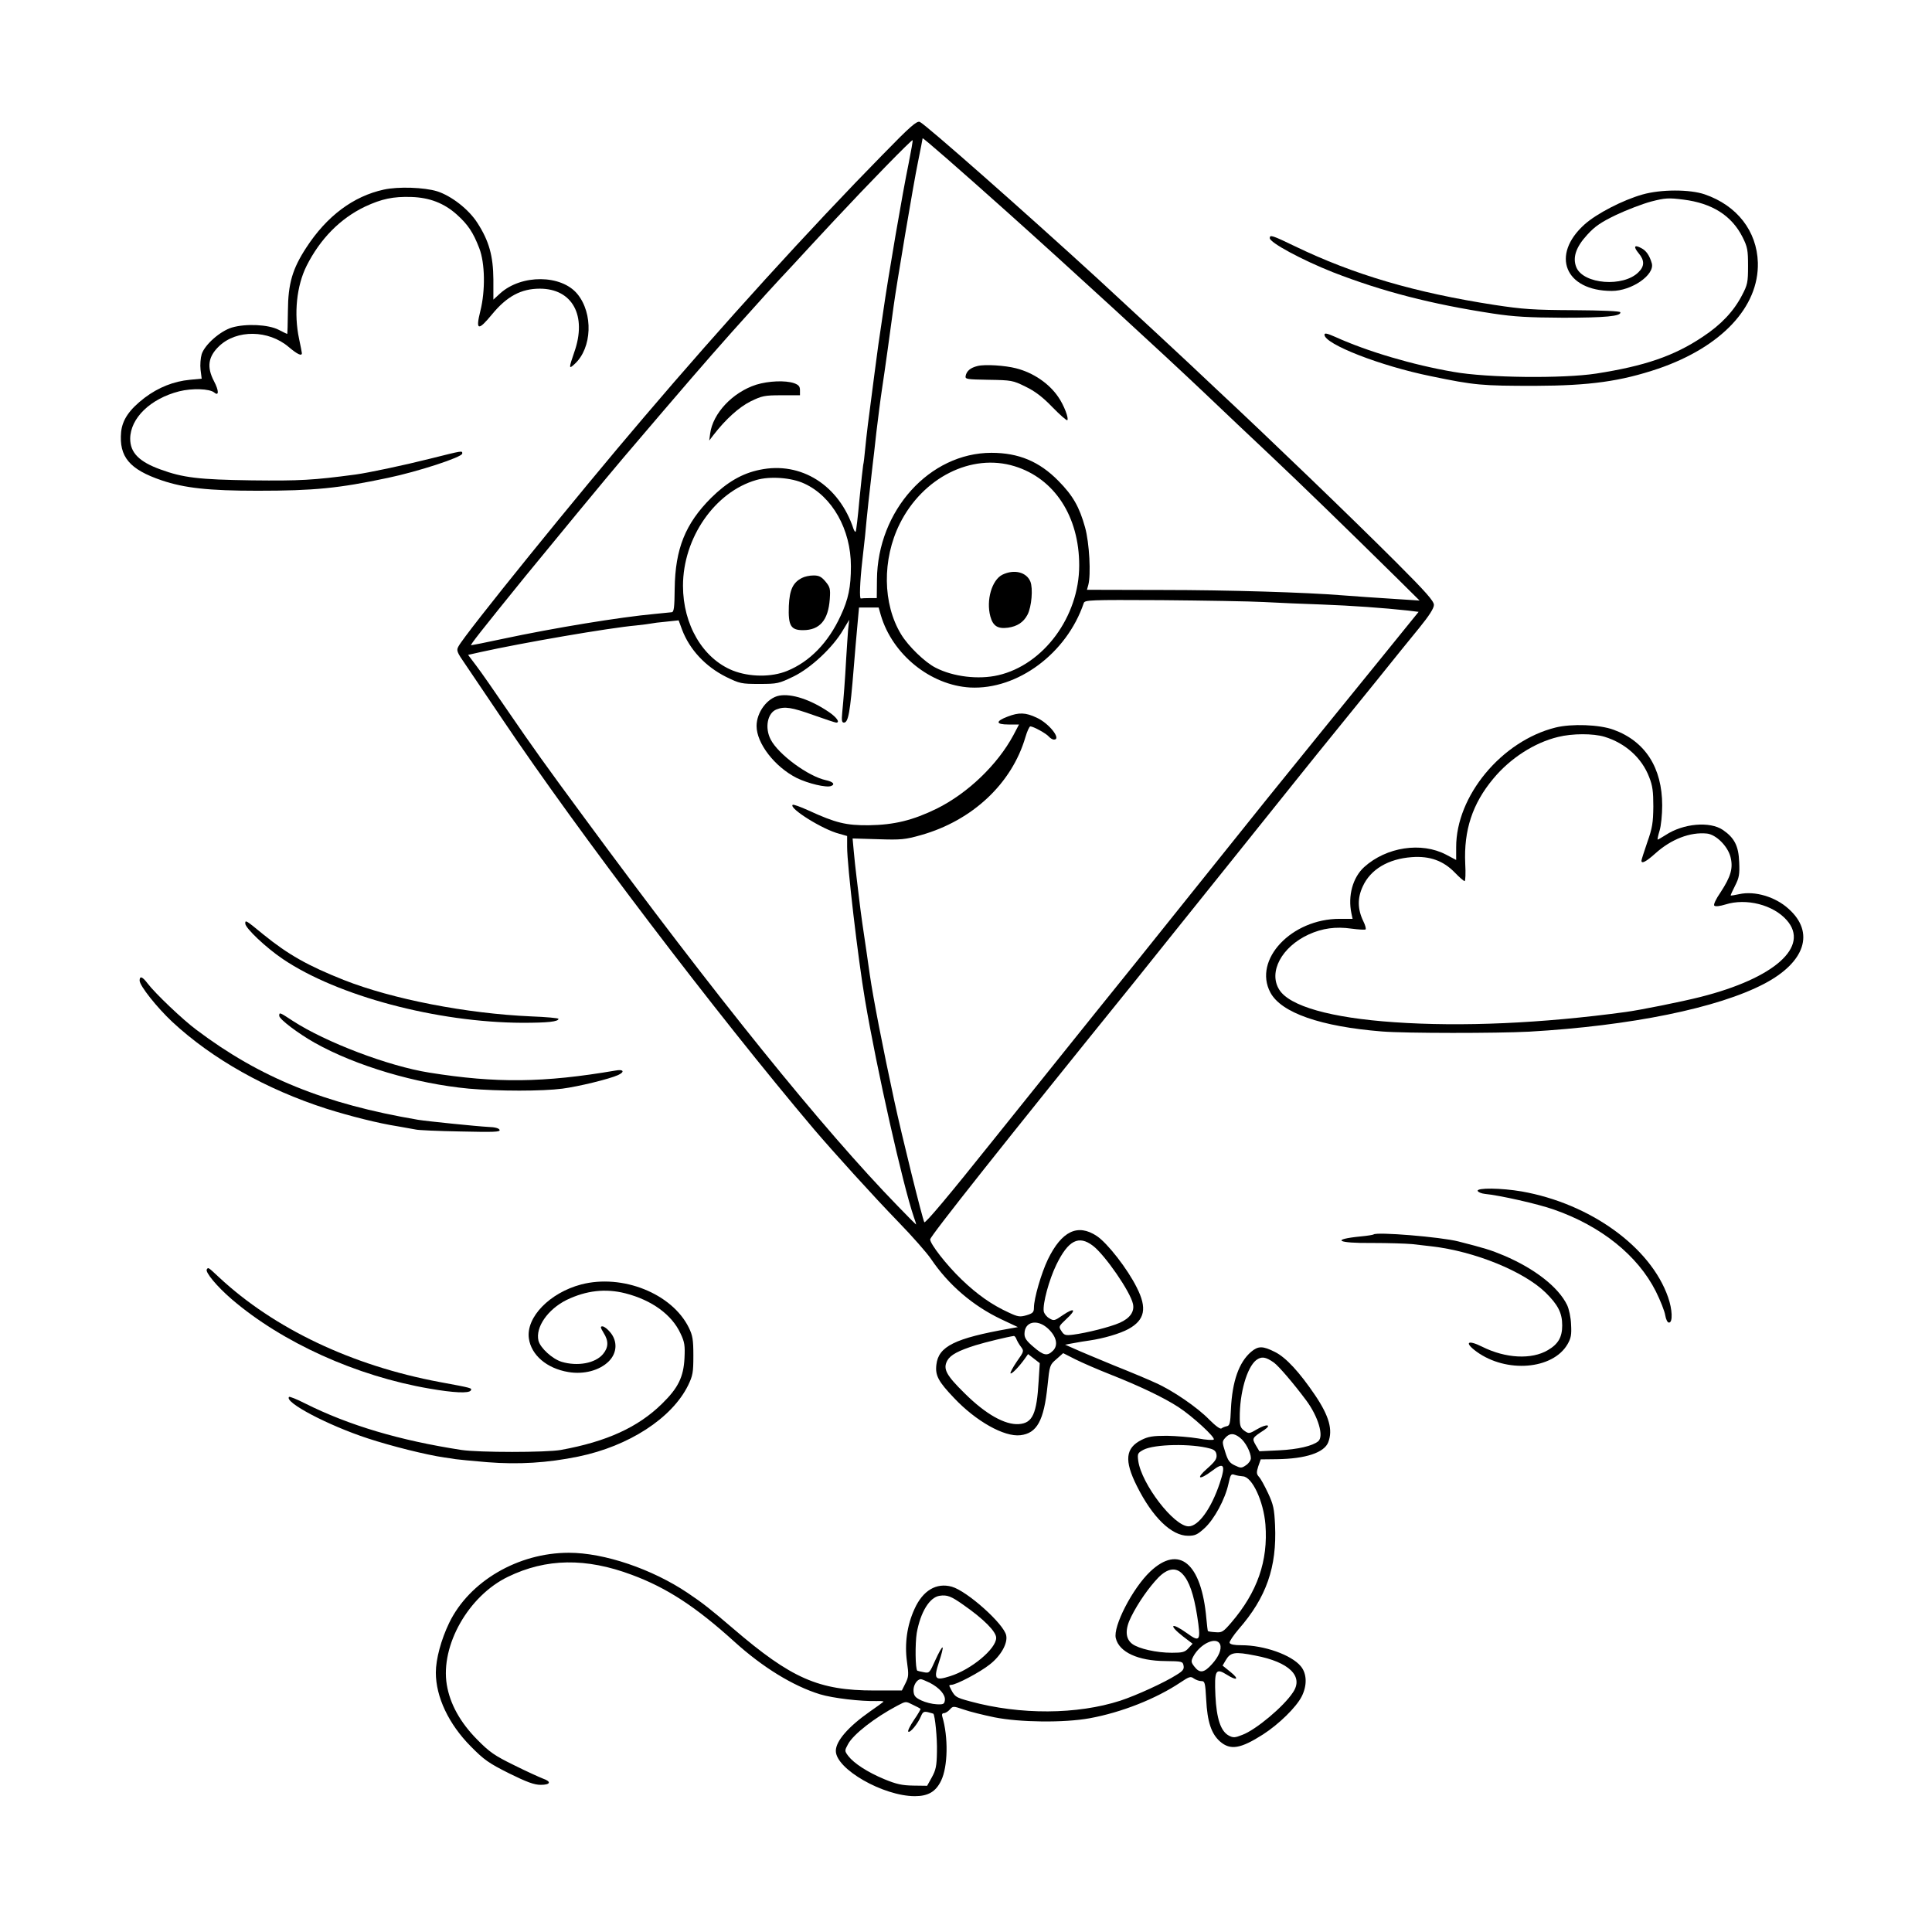 <?xml version="1.0" standalone="no"?>
<!DOCTYPE svg PUBLIC "-//W3C//DTD SVG 20010904//EN"
 "http://www.w3.org/TR/2001/REC-SVG-20010904/DTD/svg10.dtd">
<svg version="1.0" xmlns="http://www.w3.org/2000/svg"
 width="1024pt" height="1024pt" viewBox="0 0 1024 1024"
 preserveAspectRatio="xMidYMid meet">
<g transform="translate(0,1024) scale(0.1,-0.1)"
fill="#000000" stroke="none">
<path d="M4680 9422 c-386 -393 -855 -909 -1265 -1391 -353 -413 -951 -1152
-985 -1217 -12 -21 -9 -30 37 -96 27 -40 115 -170 195 -289 403 -600 1136
-1564 1652 -2174 105 -123 315 -355 446 -490 75 -77 153 -166 174 -197 93
-138 222 -249 374 -321 l87 -41 -45 -8 c-289 -51 -376 -94 -387 -191 -7 -57
10 -89 94 -177 115 -122 265 -207 351 -197 88 10 125 77 144 262 11 108 12
111 47 141 l36 32 65 -33 c36 -18 119 -54 185 -80 152 -60 283 -122 361 -173
74 -48 198 -162 187 -172 -4 -4 -42 -2 -83 6 -41 7 -116 13 -165 14 -75 0 -99
-4 -135 -22 -85 -43 -92 -109 -25 -243 83 -167 184 -265 272 -265 37 0 50 6
88 41 51 47 108 152 126 234 11 50 14 55 33 48 12 -4 31 -7 44 -8 49 -3 109
-132 119 -255 15 -193 -43 -359 -181 -520 -43 -50 -50 -54 -84 -51 -20 1 -38
4 -40 6 -1 1 -5 31 -8 66 -26 295 -145 394 -298 249 -93 -88 -198 -291 -182
-353 18 -74 118 -120 263 -121 88 -1 92 -2 96 -24 4 -19 -4 -29 -37 -49 -64
-41 -213 -109 -298 -137 -229 -74 -530 -76 -795 -4 -81 22 -83 23 -111 81 -2
4 2 7 10 7 26 0 153 67 204 108 59 46 96 112 87 154 -12 61 -207 235 -288 258
-82 23 -154 -20 -198 -118 -40 -87 -53 -185 -40 -279 10 -70 9 -81 -8 -115
l-19 -38 -146 0 c-295 0 -439 63 -749 329 -117 100 -158 133 -240 188 -189
127 -442 213 -630 213 -269 0 -527 -151 -634 -371 -43 -89 -71 -193 -71 -264
0 -129 68 -273 185 -391 70 -71 95 -89 203 -143 95 -47 134 -61 168 -61 52 0
58 17 12 33 -18 7 -87 38 -153 71 -104 51 -130 69 -196 136 -89 90 -144 188
-161 291 -34 208 115 471 325 572 202 98 413 101 656 10 186 -69 340 -170 543
-354 150 -136 311 -235 454 -279 69 -21 217 -38 301 -36 24 1 39 -1 35 -4 -4
-4 -36 -27 -72 -52 -114 -80 -180 -156 -180 -208 0 -96 251 -240 419 -240 71
0 111 24 139 82 36 74 39 231 6 341 -3 10 0 17 9 17 8 0 22 9 31 19 17 19 18
19 74 0 31 -11 104 -29 162 -41 134 -27 369 -30 506 -5 169 31 351 103 481
190 46 31 54 33 70 21 10 -7 28 -14 39 -14 20 0 22 -7 27 -98 6 -118 27 -181
73 -222 55 -48 109 -39 228 37 84 54 176 144 205 201 30 59 28 122 -5 161 -50
60 -194 111 -314 111 -38 0 -60 4 -63 13 -2 6 20 39 48 72 147 168 203 329
193 551 -4 87 -9 110 -37 170 -18 38 -39 77 -48 86 -14 16 -14 24 -4 56 l13
37 86 1 c153 2 251 35 272 90 25 65 5 138 -69 248 -84 124 -155 201 -213 230
-65 33 -89 33 -127 1 -64 -55 -100 -155 -107 -305 -3 -72 -6 -86 -21 -89 -10
-2 -23 -7 -29 -12 -6 -5 -30 12 -65 47 -62 64 -193 154 -283 194 -34 16 -134
58 -222 93 -87 36 -181 75 -209 88 l-50 22 44 8 c25 5 63 11 85 14 75 11 161
36 207 61 87 48 100 110 44 220 -49 99 -156 236 -212 273 -101 67 -186 26
-259 -124 -35 -73 -74 -207 -74 -256 0 -24 -6 -30 -39 -40 -35 -10 -45 -9 -94
14 -90 41 -168 96 -251 176 -81 78 -166 188 -166 212 1 18 392 511 1089 1373
62 78 299 373 526 656 227 283 454 567 506 630 51 63 161 199 244 301 82 103
185 229 228 282 52 64 77 103 77 121 0 20 -42 68 -200 226 -233 233 -681 664
-945 910 -44 41 -82 77 -85 80 -9 10 -429 400 -550 511 -381 349 -917 822
-945 833 -16 6 -50 -23 -195 -172z m664 -311 c324 -290 818 -743 1036 -950
102 -97 261 -248 355 -336 157 -148 394 -378 674 -654 l115 -114 -109 7 c-127
8 -227 15 -305 21 -185 15 -600 28 -947 28 l-402 1 7 25 c15 54 6 224 -17 306
-30 108 -64 168 -141 246 -101 103 -211 149 -355 149 -328 0 -604 -306 -607
-672 l-1 -98 -38 0 c-22 0 -42 -1 -46 -2 -9 -4 -5 91 7 197 5 44 12 105 15
135 9 102 25 247 40 375 3 22 12 101 20 175 9 74 22 178 30 230 13 84 46 322
61 435 14 106 106 654 129 764 14 68 25 126 25 128 0 6 197 -166 454 -396z
m-528 263 c-31 -149 -109 -602 -136 -794 -12 -80 -23 -156 -25 -170 -3 -23
-32 -237 -55 -420 -5 -41 -12 -102 -15 -135 -3 -33 -7 -69 -10 -80 -2 -11 -11
-94 -20 -184 -8 -91 -17 -167 -20 -169 -2 -3 -7 4 -11 14 -76 232 -278 360
-497 314 -94 -19 -174 -66 -258 -149 -137 -137 -190 -270 -193 -480 -1 -101
-4 -125 -16 -126 -8 -1 -49 -5 -90 -9 -185 -17 -533 -74 -805 -132 -88 -19
-164 -34 -168 -34 -7 0 52 75 287 365 110 135 449 546 521 630 328 385 430
503 574 665 172 192 209 233 327 359 38 42 135 146 214 231 181 194 412 431
417 427 2 -2 -8 -57 -21 -123z m561 -1605 c212 -65 343 -266 343 -526 0 -271
-189 -527 -430 -582 -104 -24 -238 -8 -331 40 -56 28 -145 114 -183 177 -98
161 -101 397 -7 586 122 245 380 375 608 305z m-1114 -92 c148 -68 247 -243
247 -438 0 -110 -13 -175 -55 -264 -65 -141 -163 -242 -283 -291 -83 -34 -199
-33 -288 2 -159 64 -264 243 -264 449 0 254 169 498 389 561 72 21 186 13 254
-19z m2437 -628 c74 -4 212 -10 305 -13 160 -6 328 -18 457 -32 l57 -7 -22
-27 c-22 -28 -296 -365 -507 -625 -182 -224 -325 -401 -672 -835 -178 -223
-411 -513 -518 -645 -106 -132 -351 -437 -544 -678 -226 -283 -352 -433 -357
-425 -11 22 -118 453 -160 648 -59 273 -111 540 -129 665 -6 39 -12 86 -15
105 -21 140 -31 210 -40 285 -3 28 -10 84 -15 125 -5 41 -12 104 -15 140 l-6
66 135 -4 c122 -4 143 -2 228 22 272 77 481 273 553 519 9 31 21 57 26 57 16
0 85 -38 98 -54 8 -9 20 -16 27 -16 42 0 -25 86 -91 116 -59 28 -94 29 -154 6
-66 -25 -64 -42 4 -42 l56 0 -30 -57 c-84 -156 -241 -307 -406 -389 -127 -62
-225 -86 -360 -88 -121 -1 -175 12 -321 79 -42 19 -80 33 -83 29 -19 -19 160
-131 247 -153 l42 -12 0 -57 c0 -101 58 -595 95 -813 62 -366 200 -978 258
-1148 8 -22 14 -41 12 -41 -1 0 -45 44 -97 98 -395 406 -964 1110 -1664 2062
-203 275 -272 372 -394 550 -73 107 -152 221 -176 252 l-43 57 67 15 c221 49
679 128 824 141 35 4 70 8 78 10 8 2 45 7 81 10 l66 7 18 -49 c40 -106 124
-196 234 -251 72 -35 80 -37 175 -37 97 0 104 2 181 39 93 45 210 155 263 246
l33 55 -6 -55 c-2 -30 -7 -98 -10 -150 -6 -113 -14 -216 -21 -287 -4 -42 -2
-53 9 -53 23 0 33 52 52 290 3 41 8 95 10 120 2 25 7 80 11 123 l7 77 52 0 52
0 12 -42 c62 -208 263 -370 473 -382 251 -13 512 181 602 447 5 17 28 18 413
16 225 -2 469 -6 543 -10z m-907 -3412 c64 -49 198 -243 212 -308 9 -41 -16
-76 -70 -100 -49 -22 -176 -54 -247 -63 -41 -5 -48 -3 -62 19 -16 24 -15 25
26 64 55 50 44 63 -18 21 -45 -31 -48 -32 -73 -17 -14 8 -27 25 -29 37 -6 40
28 167 67 247 63 129 118 158 194 100z m-238 -439 c45 -42 55 -88 26 -117 -30
-30 -50 -26 -103 20 -37 31 -48 47 -48 69 0 66 68 81 125 28z m-168 -55 c4
-10 14 -28 24 -41 17 -23 17 -24 -22 -79 -21 -31 -36 -59 -33 -62 6 -6 46 36
76 78 l17 24 31 -24 31 -24 -6 -95 c-10 -174 -32 -223 -105 -228 -73 -5 -175
52 -286 162 -100 98 -117 131 -93 175 17 30 58 52 150 81 55 17 172 45 202 49
4 1 11 -7 14 -16z m1365 -125 c25 -18 104 -110 171 -200 64 -86 95 -191 64
-217 -30 -25 -108 -43 -207 -48 l-105 -5 -19 32 c-21 37 -21 38 45 81 42 29
12 33 -36 5 -44 -26 -46 -26 -70 -9 -20 15 -24 26 -24 68 -1 132 38 267 87
306 28 21 50 18 94 -13z m-180 -398 c29 -22 58 -78 58 -109 0 -11 -12 -28 -26
-37 -23 -16 -28 -16 -59 -1 -28 13 -37 26 -51 71 -17 53 -17 56 1 76 23 25 45
25 77 0z m-157 -58 c22 -6 31 -15 33 -34 2 -20 -8 -35 -50 -72 -62 -54 -43
-64 26 -12 63 49 74 33 41 -65 -45 -135 -113 -229 -165 -229 -78 0 -250 225
-267 347 -5 39 -3 42 28 59 58 30 254 34 354 6z m-147 -665 c35 -37 59 -107
77 -220 21 -135 16 -144 -54 -93 -84 60 -101 45 -20 -18 l50 -38 -22 -24 c-19
-21 -32 -24 -88 -24 -81 0 -175 21 -210 47 -37 28 -39 78 -5 145 37 74 94 155
143 206 49 50 94 57 129 19z m-1162 -163 c109 -76 174 -142 174 -175 0 -58
-132 -168 -244 -203 -81 -26 -89 -16 -59 75 13 39 22 74 19 77 -4 3 -20 -27
-38 -66 -31 -69 -32 -71 -62 -65 -17 3 -32 7 -34 8 -11 9 -12 144 -3 200 20
111 68 189 121 197 40 6 61 -2 126 -48z m1361 -210 c9 -25 -7 -64 -43 -104
-42 -47 -65 -50 -93 -14 -18 23 -19 29 -7 53 37 70 125 110 143 65z m187 -59
c179 -34 257 -110 199 -195 -49 -75 -196 -198 -268 -225 -40 -16 -49 -16 -72
-4 -43 23 -65 90 -71 211 -6 135 1 149 60 112 55 -35 69 -25 19 15 l-41 33 17
29 c25 42 47 46 157 24z m-1726 -144 c52 -27 84 -64 80 -93 -3 -20 -8 -23 -44
-21 -23 1 -59 10 -80 20 -32 15 -40 24 -42 49 -3 30 18 64 39 64 5 0 26 -9 47
-19z m-87 -118 c19 -9 36 -18 38 -20 2 -1 -13 -28 -34 -58 -21 -31 -35 -59
-31 -63 9 -9 51 42 67 81 10 24 16 27 38 22 14 -4 27 -7 28 -8 9 -10 21 -131
19 -202 -1 -75 -6 -97 -27 -135 l-25 -45 -74 1 c-60 1 -90 8 -153 34 -89 37
-161 84 -191 123 -20 27 -20 28 -1 63 28 52 141 140 260 203 48 25 44 25 86 4z"/>
<path d="M5181 8300 c-37 -9 -58 -26 -63 -53 -3 -17 7 -18 122 -20 121 -2 128
-3 195 -36 50 -24 91 -55 143 -109 40 -41 75 -72 79 -69 9 9 -18 80 -48 123
-49 72 -133 129 -224 152 -58 15 -165 22 -204 12z"/>
<path d="M4008 8201 c-125 -40 -230 -152 -244 -259 l-5 -37 23 30 c65 84 135
147 197 178 60 29 73 32 163 32 l98 0 0 27 c0 20 -7 28 -31 37 -47 16 -136 12
-201 -8z"/>
<path d="M5313 7194 c-56 -28 -87 -135 -64 -221 14 -51 39 -67 93 -60 50 7 83
29 104 69 22 42 30 140 15 176 -21 50 -86 66 -148 36z"/>
<path d="M4251 7177 c-48 -24 -66 -62 -70 -148 -4 -105 10 -129 75 -129 89 0
134 53 142 165 4 55 1 64 -23 93 -21 25 -34 32 -63 32 -21 0 -48 -6 -61 -13z"/>
<path d="M4130 6553 c-63 -12 -120 -88 -120 -161 0 -92 96 -216 212 -275 61
-30 158 -53 183 -43 23 9 10 23 -28 31 -93 20 -251 136 -292 215 -33 63 -17
142 31 160 43 17 80 11 195 -30 62 -22 116 -40 121 -40 22 0 3 28 -40 57 -96
65 -196 98 -262 86z"/>
<path d="M2034 9235 c-161 -35 -302 -140 -411 -308 -73 -112 -96 -190 -97
-334 -1 -68 -2 -123 -4 -123 -1 0 -22 10 -45 22 -54 28 -173 34 -248 12 -62
-19 -143 -90 -160 -141 -6 -20 -9 -57 -6 -83 l6 -47 -63 -6 c-85 -8 -166 -40
-239 -95 -81 -62 -118 -116 -125 -181 -12 -132 44 -199 215 -257 121 -41 250
-55 508 -55 300 0 431 13 690 68 159 33 395 110 395 129 0 16 6 17 -170 -27
-143 -36 -329 -75 -395 -84 -225 -30 -295 -34 -550 -31 -282 4 -365 14 -485
58 -113 41 -160 89 -160 163 1 109 107 212 260 251 68 17 160 14 185 -6 26
-22 26 9 -1 60 -39 75 -31 130 28 186 93 88 261 86 368 -5 46 -39 70 -50 70
-33 0 4 -7 39 -15 77 -28 133 -13 280 40 386 72 143 178 251 310 314 88 41
149 54 245 51 97 -3 174 -33 241 -93 60 -54 87 -95 119 -178 31 -79 33 -226 6
-333 -26 -104 -12 -108 62 -18 78 95 154 136 253 136 173 0 251 -143 183 -336
-30 -87 -30 -93 2 -63 92 84 99 268 14 371 -85 103 -296 105 -409 3 l-36 -33
0 107 c-1 125 -23 204 -85 300 -46 72 -138 143 -213 167 -68 21 -206 26 -283
9z"/>
<path d="M8705 9209 c-105 -30 -242 -101 -306 -158 -182 -163 -104 -353 144
-353 105 0 228 85 212 146 -12 42 -30 68 -56 81 -37 20 -43 8 -14 -27 32 -38
32 -69 -1 -101 -80 -80 -291 -64 -329 26 -21 51 -3 107 58 173 40 44 72 66
153 105 57 27 141 59 186 71 74 19 92 20 171 10 151 -19 255 -84 313 -199 26
-52 29 -68 29 -153 0 -87 -3 -100 -32 -155 -44 -85 -111 -156 -208 -220 -152
-102 -308 -155 -565 -195 -176 -27 -578 -23 -756 9 -216 37 -456 108 -626 185
-45 20 -58 22 -58 12 0 -50 298 -166 565 -220 231 -48 269 -51 550 -51 292 1
455 24 654 91 335 115 534 327 528 562 -5 167 -110 303 -282 362 -79 27 -232
27 -330 -1z"/>
<path d="M6730 8978 c0 -24 171 -116 335 -181 262 -102 521 -169 849 -219 112
-17 188 -21 371 -22 222 0 309 8 303 29 -2 6 -94 10 -248 11 -212 1 -269 5
-420 28 -420 65 -744 160 -1057 311 -120 58 -133 62 -133 43z"/>
<path d="M8245 6384 c-286 -71 -528 -363 -527 -635 l0 -67 -53 28 c-131 69
-317 41 -435 -66 -60 -55 -87 -152 -67 -246 l6 -28 -69 0 c-255 0 -459 -217
-367 -390 57 -108 267 -181 592 -207 126 -10 608 -10 780 -1 539 31 1000 125
1246 254 217 114 269 272 129 397 -70 64 -179 96 -261 78 -24 -5 -45 -9 -46
-7 -1 1 9 24 23 51 22 43 25 61 22 126 -3 85 -25 128 -86 170 -69 47 -210 35
-304 -27 -21 -13 -39 -24 -42 -24 -2 0 2 21 10 47 8 25 14 85 14 134 0 200
-90 340 -257 401 -75 28 -224 33 -308 12z m259 -49 c111 -34 198 -112 237
-214 18 -45 22 -76 22 -156 -1 -85 -5 -113 -32 -189 -17 -50 -31 -93 -31 -98
0 -18 25 -5 73 38 84 76 185 115 274 106 48 -5 110 -66 125 -124 15 -59 2
-104 -53 -188 -25 -36 -38 -65 -33 -70 6 -6 30 -3 59 6 111 35 254 -2 325 -83
124 -140 -65 -308 -457 -407 -98 -25 -322 -70 -398 -80 -442 -60 -867 -79
-1225 -54 -336 23 -556 85 -610 173 -58 93 13 226 156 292 72 33 144 43 227
31 38 -5 72 -7 75 -4 3 4 -2 23 -12 43 -31 64 -32 123 -3 185 41 90 135 146
260 155 95 7 167 -19 228 -82 24 -25 47 -45 52 -45 4 0 6 42 3 93 -8 176 38
317 148 449 90 109 219 192 344 222 76 19 186 19 246 1z"/>
<path d="M1300 5345 c0 -24 110 -128 199 -188 290 -196 817 -336 1269 -338
136 0 192 6 192 21 0 4 -66 10 -146 13 -341 15 -734 91 -992 193 -191 76 -294
134 -426 241 -95 78 -96 78 -96 58z"/>
<path d="M740 5043 c0 -28 93 -144 173 -219 212 -197 499 -358 816 -460 127
-40 277 -78 381 -94 41 -7 84 -15 95 -17 11 -3 116 -8 234 -10 177 -4 213 -3
209 8 -3 9 -24 15 -59 16 -59 3 -325 30 -374 38 -494 84 -837 223 -1173 476
-73 54 -220 194 -260 247 -27 36 -42 41 -42 15z"/>
<path d="M1480 4856 c0 -18 101 -94 188 -143 219 -123 538 -217 817 -243 157
-14 390 -14 496 0 85 11 249 51 295 72 37 17 29 32 -13 24 -381 -65 -633 -68
-988 -11 -216 34 -549 161 -723 274 -70 46 -72 47 -72 27z"/>
<path d="M7832 3928 c3 -7 20 -14 39 -16 75 -7 281 -53 365 -83 250 -87 444
-243 540 -433 24 -48 47 -106 50 -127 4 -23 12 -39 20 -39 21 0 18 70 -5 135
-93 266 -413 496 -775 560 -111 19 -239 20 -234 3z"/>
<path d="M7280 3697 c-3 -2 -32 -7 -65 -10 -164 -16 -129 -37 58 -35 84 0 179
-3 212 -6 33 -4 80 -9 104 -12 226 -26 487 -132 603 -245 66 -65 88 -108 88
-174 0 -62 -21 -99 -76 -131 -86 -51 -224 -44 -348 18 -78 39 -97 23 -30 -26
158 -115 404 -95 482 39 19 33 22 51 19 105 -1 36 -11 82 -21 103 -46 95 -172
193 -334 262 -71 30 -105 40 -242 75 -94 24 -435 52 -450 37z"/>
<path d="M1096 3512 c-9 -15 53 -90 132 -158 268 -230 662 -408 1049 -474 126
-22 208 -26 218 -10 8 13 8 13 -165 45 -465 87 -877 283 -1169 555 -58 54 -57
54 -65 42z"/>
<path d="M3080 3432 c-166 -44 -292 -173 -277 -285 12 -89 95 -160 209 -179
82 -14 166 8 215 57 44 44 47 107 7 154 -14 17 -32 31 -41 31 -12 0 -11 -6 6
-34 28 -44 26 -78 -3 -113 -41 -49 -135 -66 -219 -41 -49 15 -113 73 -123 112
-17 71 49 166 149 216 104 50 206 62 312 35 140 -36 246 -113 292 -213 22 -46
24 -64 21 -130 -5 -101 -34 -159 -119 -242 -127 -125 -294 -201 -536 -245 -78
-14 -436 -14 -528 0 -325 50 -596 130 -829 247 -43 22 -81 37 -84 34 -27 -28
207 -151 418 -220 125 -41 309 -87 405 -101 23 -3 50 -7 60 -9 11 -2 87 -9
168 -16 165 -13 318 -4 483 30 267 55 495 203 581 377 25 52 28 68 28 158 0
85 -4 107 -24 148 -89 181 -352 286 -571 229z"/>
</g>
</svg>
